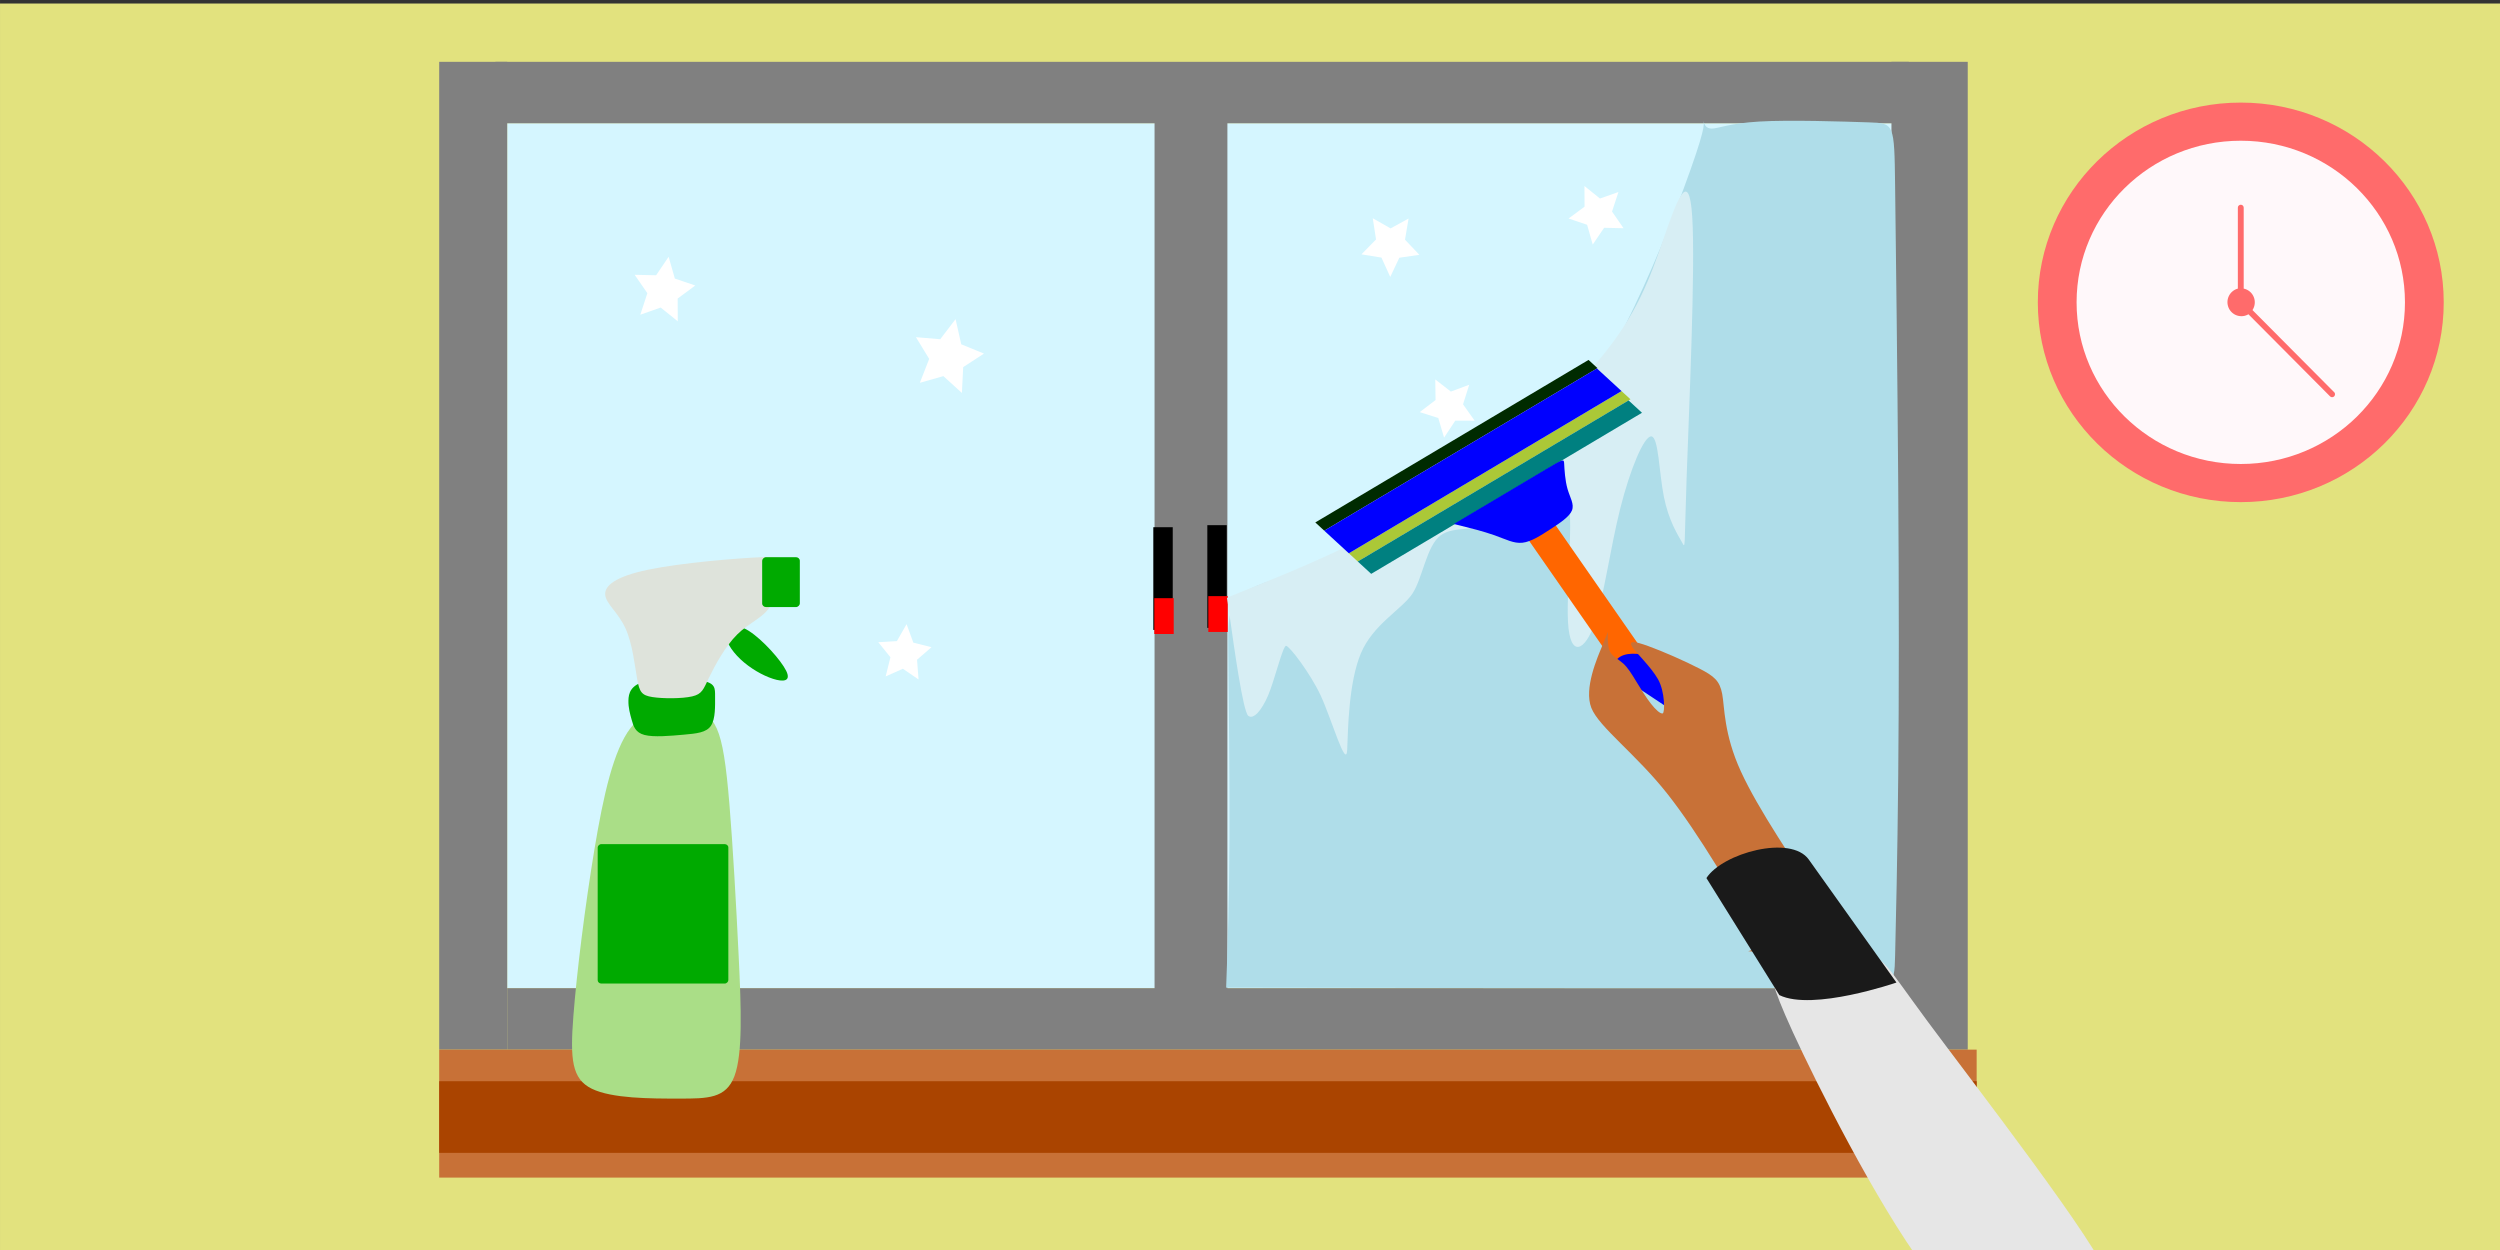 <?xml version="1.0" encoding="UTF-8" standalone="no"?>
<!-- Created with Inkscape (http://www.inkscape.org/) -->

<svg
   width="300"
   height="150"
   viewBox="0 0 79.375 39.688"
   version="1.1"
   id="SVGRoot"
   sodipodi:docname="nettoyage vitre Jamoh.svg"
   inkscape:version="1.1 (c68e22c387, 2021-05-23)"
   xmlns:inkscape="http://www.inkscape.org/namespaces/inkscape"
   xmlns:sodipodi="http://sodipodi.sourceforge.net/DTD/sodipodi-0.dtd"
   xmlns="http://www.w3.org/2000/svg"
   xmlns:svg="http://www.w3.org/2000/svg">
  <rect x="0" y="0" width="79.375" height="39.688" fill="#333333" stroke="none"/>
  <sodipodi:namedview
     id="namedview35402"
     pagecolor="#ffffff"
     bordercolor="#666666"
     borderopacity="1"
     inkscape:pageshadow="0"
     inkscape:pageopacity="1.0"
     inkscape:pagecheckerboard="0"
     inkscape:document-units="mm"
     showgrid="false"
     inkscape:zoom="2.3579016"
     inkscape:cx="148.22501"
     inkscape:cy="85.457341"
     inkscape:window-width="1366"
     inkscape:window-height="705"
     inkscape:window-x="-8"
     inkscape:window-y="-8"
     inkscape:window-maximized="1"
     inkscape:current-layer="layer1"
     units="px" />
  <defs
     id="defs35397">
    <inkscape:path-effect
       effect="bspline"
       id="path-effect27610"
       is_visible="true"
       lpeversion="1"
       weight="33.333"
       steps="2"
       helper_size="0"
       apply_no_weight="true"
       apply_with_weight="true"
       only_selected="false" />
    <inkscape:path-effect
       effect="bspline"
       id="path-effect27614"
       is_visible="true"
       lpeversion="1"
       weight="33.333"
       steps="2"
       helper_size="0"
       apply_no_weight="true"
       apply_with_weight="true"
       only_selected="false" />
    <inkscape:path-effect
       effect="bspline"
       id="path-effect27618"
       is_visible="true"
       lpeversion="1"
       weight="33.333"
       steps="2"
       helper_size="0"
       apply_no_weight="true"
       apply_with_weight="true"
       only_selected="false" />
    <inkscape:path-effect
       effect="bspline"
       id="path-effect27622"
       is_visible="true"
       lpeversion="1"
       weight="33.333"
       steps="2"
       helper_size="0"
       apply_no_weight="true"
       apply_with_weight="true"
       only_selected="false" />
    <inkscape:path-effect
       effect="bspline"
       id="path-effect31394"
       is_visible="true"
       lpeversion="1"
       weight="33.333"
       steps="2"
       helper_size="0"
       apply_no_weight="true"
       apply_with_weight="true"
       only_selected="false" />
    <inkscape:path-effect
       effect="bspline"
       id="path-effect32301"
       is_visible="true"
       lpeversion="1"
       weight="33.333"
       steps="2"
       helper_size="0"
       apply_no_weight="true"
       apply_with_weight="true"
       only_selected="false" />
    <inkscape:path-effect
       effect="bspline"
       id="path-effect28937"
       is_visible="true"
       lpeversion="1"
       weight="33.333"
       steps="2"
       helper_size="0"
       apply_no_weight="true"
       apply_with_weight="true"
       only_selected="false" />
    <inkscape:path-effect
       effect="bspline"
       id="path-effect29965"
       is_visible="true"
       lpeversion="1"
       weight="33.333"
       steps="2"
       helper_size="0"
       apply_no_weight="true"
       apply_with_weight="true"
       only_selected="false" />
    <inkscape:path-effect
       effect="bspline"
       id="path-effect29969"
       is_visible="true"
       lpeversion="1"
       weight="33.333"
       steps="2"
       helper_size="0"
       apply_no_weight="true"
       apply_with_weight="true"
       only_selected="false" />
  </defs>
  <g
     inkscape:label="Calque 1"
     inkscape:groupmode="layer"
     id="layer1">
    <rect
       style="fill:#e2e27e;stroke-width:0.8;stroke-linecap:round;stroke-linejoin:round;fill-opacity:1"
       id="rect894"
       width="79.446"
       height="39.611"
       x="0"
       y="0.112" />
    <path
       d="m 71.145,15.943 c 3.559,0 6.444,-2.84 6.444,-6.343 0,-3.503 -2.885,-6.343 -6.444,-6.343 -3.559,0 -6.444,2.84 -6.444,6.343 0,3.503 2.885,6.343 6.444,6.343 z"
       fill="#ff6b6b"
       id="path187-8"
       style="stroke-width:0.444" />
    <path
       d="m 71.145,14.732 c 2.879,0 5.213,-2.297 5.213,-5.132 0,-2.834 -2.334,-5.132 -5.213,-5.132 -2.879,0 -5.213,2.297 -5.213,5.132 0,2.834 2.334,5.132 5.213,5.132 z"
       fill="#fff8fa"
       id="path189-85"
       style="stroke-width:0.444" />
    <path
       d="M 74.108,12.451 71.517,9.845 c 0.04,-0.061 0.064,-0.13 0.071,-0.203 0.007,-0.072 -0.003,-0.145 -0.031,-0.213 -0.027,-0.067 -0.071,-0.127 -0.127,-0.173 -0.055,-0.046 -0.121,-0.078 -0.192,-0.093 V 6.593 c 0,-0.025 -0.01,-0.049 -0.027,-0.066 -0.017,-0.018 -0.041,-0.027 -0.066,-0.027 -0.025,0 -0.048,0.01 -0.066,0.027 -0.018,0.018 -0.027,0.041 -0.027,0.066 v 2.57 c -0.061,0.016 -0.118,0.045 -0.167,0.086 -0.049,0.04 -0.089,0.09 -0.117,0.147 -0.028,0.057 -0.044,0.119 -0.046,0.183 -0.002,0.064 0.01,0.127 0.034,0.186 0.024,0.059 0.061,0.112 0.107,0.155 0.046,0.043 0.101,0.076 0.161,0.096 0.06,0.02 0.124,0.027 0.186,0.021 0.063,-0.006 0.124,-0.027 0.178,-0.059 l 2.591,2.606 c 0.018,0.018 0.042,0.028 0.066,0.028 0.025,0 0.049,-0.01 0.066,-0.028 0.018,-0.018 0.027,-0.042 0.027,-0.067 0,-0.025 -0.01,-0.049 -0.027,-0.067 z"
       fill="#ff6b6b"
       id="path191-82"
       style="stroke-width:0.444" />
    <rect
       style="fill:#d5f6ff;fill-rule:evenodd;stroke:#000000;stroke-width:0.033;stroke-opacity:0"
       id="rect22474"
       width="44.875"
       height="27.463"
       x="16.103"
       y="3.913" />
    <rect
       style="fill:#808080;fill-rule:evenodd;stroke:#000000;stroke-width:0.031;stroke-opacity:0"
       id="rect22476"
       width="44.875"
       height="1.95"
       x="15.729"
       y="1.963" />
    <rect
       style="fill:#808080;fill-rule:evenodd;stroke:#000000;stroke-width:0.031;stroke-opacity:0"
       id="rect22476-1"
       width="44.875"
       height="1.95"
       x="16.103"
       y="31.376" />
    <rect
       style="fill:#808080;fill-rule:evenodd;stroke:#000000;stroke-width:0.035;stroke-opacity:0"
       id="rect22478"
       width="2.159"
       height="31.363"
       x="13.944"
       y="1.963" />
    <rect
       style="fill:#808080;fill-rule:evenodd;stroke:#000000;stroke-width:0.035;stroke-opacity:0"
       id="rect22480"
       width="2.422"
       height="31.363"
       x="60.054"
       y="1.963" />
    <rect
       style="fill:#808080;fill-rule:evenodd;stroke:#000000;stroke-width:0.033;stroke-opacity:0"
       id="rect22480-8"
       width="2.313"
       height="30.876"
       x="36.657"
       y="2.045" />
    <g
       id="g22992"
       transform="matrix(0.122,0,0,0.129,69.314,-118.126)"
       style="stroke:#000000;stroke-opacity:0">
      <rect
         style="fill:#000000;fill-rule:evenodd;stroke:#000000;stroke-width:0.265;stroke-opacity:0"
         id="rect22846"
         width="5.057"
         height="25.283"
         x="-268.003"
         y="1045.466" />
      <rect
         style="fill:#ff0000;fill-rule:evenodd;stroke:#000000;stroke-width:0.156;stroke-opacity:0"
         id="rect22846-7"
         width="5.057"
         height="8.816"
         x="-267.747"
         y="1062.933" />
    </g>
    <g
       id="g22992-5"
       transform="matrix(0.122,0,0,0.129,71.029,-118.191)"
       style="stroke:#000000;stroke-opacity:0">
      <rect
         style="fill:#000000;fill-rule:evenodd;stroke:#000000;stroke-width:0.265;stroke-opacity:0"
         id="rect22846-6"
         width="5.057"
         height="25.283"
         x="-268.003"
         y="1045.466" />
      <rect
         style="fill:#ff0000;fill-rule:evenodd;stroke:#000000;stroke-width:0.156;stroke-opacity:0"
         id="rect22846-7-5"
         width="5.057"
         height="8.816"
         x="-267.747"
         y="1062.933" />
    </g>
    <rect
       style="fill:#c87137;fill-rule:evenodd;stroke:#000000;stroke-width:0.027;stroke-opacity:0"
       id="rect27375"
       width="48.815"
       height="4.063"
       x="13.944"
       y="33.326" />
    <rect
       style="fill:#aa4400;fill-rule:evenodd;stroke:#000000;stroke-width:0.02;stroke-opacity:0"
       id="rect27375-9"
       width="48.815"
       height="2.275"
       x="13.944"
       y="34.329" />
    <g
       id="g17352-2-8"
       transform="matrix(-0.105,0,0,0.097,-1.051,-17.073)"
       style="stroke:#000000;stroke-opacity:0">
      <path
         style="fill:#aade87;stroke:#000000;stroke-width:0.511px;stroke-linecap:butt;stroke-linejoin:miter;stroke-opacity:0"
         d="m -217.639,407.912 c 4.82,-0.758 11.923,-0.758 16.997,6.442 5.074,7.2 8.118,21.599 10.908,39.787 2.791,18.189 5.327,40.166 6.342,54.376 1.015,14.21 0.507,20.651 -5.581,23.872 -6.088,3.221 -17.758,3.221 -26.383,3.221 -8.625,0 -14.206,0 -16.744,-7.389 -2.537,-7.389 -2.03,-22.167 -1.269,-39.219 0.761,-17.052 1.776,-36.377 2.791,-49.639 1.015,-13.262 2.029,-20.462 3.805,-24.82 1.776,-4.358 4.313,-5.874 9.133,-6.631 z"
         id="path15586-4-5"
         inkscape:path-effect="#path-effect27610"
         inkscape:original-d="m -219.92237,407.15412 c 7.10379,4.3e-4 14.20698,4.3e-4 21.30961,0 3.04486,14.39989 6.08902,28.79872 9.13266,43.19746 2.53749,21.97852 5.0743,43.95572 7.61058,65.93294 -0.50681,6.44229 -1.01417,12.88388 -1.52214,19.32521 -11.66915,4.3e-4 -23.33844,4.3e-4 -35.0086,0 -5.5806,4.3e-4 -11.16158,4.3e-4 -16.74325,0 0.50799,-14.77793 1.01535,-29.55574 1.52213,-44.33424 1.01537,-19.32516 2.03007,-38.64996 3.04421,-57.97555 1.01539,-7.19928 2.03008,-14.39872 3.04424,-21.59874 2.53752,-1.51526 5.07429,-3.03093 7.61056,-4.54708 z" />
      <path
         style="fill:#00aa00;stroke:#000000;stroke-width:0.199px;stroke-linecap:butt;stroke-linejoin:miter;stroke-opacity:0"
         d="m -226.234,404.117 c -2e-5,2.903 -0.15,7.162 1.241,9.433 1.391,2.271 4.324,2.556 8.309,2.944 3.984,0.387 9.019,0.876 11.806,0.081 2.787,-0.796 3.326,-2.876 3.852,-4.908 0.526,-2.032 1.04,-4.017 0.996,-6.364 -0.044,-2.347 -0.645,-5.057 -5.156,-6.315 -4.51,-1.258 -12.93,-1.065 -17.064,-0.194 -4.135,0.871 -3.984,2.42 -3.984,5.323 z"
         id="path15594-0-7"
         inkscape:path-effect="#path-effect27614"
         inkscape:original-d="m -226.08379,402.76177 c -0.1501,4.25848 -0.30046,8.51705 -0.45103,12.77477 2.93311,0.28525 5.8662,0.57011 8.79925,0.85512 5.03538,0.48928 10.07039,0.97857 15.10588,1.46759 0.53897,-2.08015 1.0774,-4.16036 1.61599,-6.24056 0.51382,-1.98446 1.02781,-3.9689 1.5413,-5.95356 -0.60113,-2.70946 -1.20261,-5.41936 -1.80418,-8.12941 -8.4194,0.19381 -16.83864,0.38735 -25.25824,0.58068 0.15057,1.5487 0.30086,3.09715 0.45103,4.64537 z"
         sodipodi:nodetypes="ccccccccc" />
      <path
         style="fill:#00aa00;stroke:#000000;stroke-width:0.226px;stroke-linecap:butt;stroke-linejoin:miter;stroke-opacity:0"
         d="m -236.519,382.572 c -4.089,2.823 -9.658,9.553 -11.224,13.027 -1.566,3.474 0.87,3.691 4.002,2.605 3.132,-1.086 6.96,-3.474 9.831,-6.405 2.871,-2.931 4.785,-6.405 4.437,-8.685 -0.348,-2.28 -2.958,-3.365 -7.047,-0.543 z"
         id="path15598-1-1"
         inkscape:path-effect="#path-effect27618"
         inkscape:original-d="m -235.03956,378.66329 c -5.56817,6.73094 -11.13654,13.46163 -16.70512,20.19205 2.43642,0.21737 4.87254,0.43449 7.30849,0.65135 3.82853,-2.38809 7.65671,-4.77635 11.48477,-7.1649 1.91437,-3.47372 3.82846,-6.94756 5.74238,-10.4217 -2.61002,-1.08538 -5.22014,-2.17095 -7.83052,-3.2568 z" />
      <path
         style="fill:#dee3db;stroke:#000000;stroke-width:0.226px;stroke-linecap:butt;stroke-linejoin:miter;stroke-opacity:0"
         d="m -245.48,362.162 c 0.87,3.257 0.696,8.902 2.697,12.484 2.001,3.582 6.178,5.102 9.832,9.011 3.654,3.908 6.786,10.205 8.526,14.113 1.74,3.908 2.088,5.428 5.133,6.188 3.045,0.76 8.788,0.76 12.007,0.217 3.219,-0.543 3.915,-1.628 4.611,-5.862 0.696,-4.234 1.392,-11.616 3.567,-16.718 2.175,-5.102 5.829,-7.925 6.09,-10.856 0.261,-2.931 -2.871,-5.971 -12.964,-8.25 -10.093,-2.28 -27.146,-3.8 -34.715,-4.125 -7.569,-0.326 -5.655,0.543 -4.785,3.8 z"
         id="path15590-6-7"
         inkscape:path-effect="#path-effect27622"
         inkscape:original-d="m -244.43618,359.77396 c -0.17381,5.64535 -0.34782,11.29043 -0.52204,16.93528 4.17656,1.52011 8.35276,3.0399 12.52884,4.55948 3.13248,6.29684 6.26462,12.59314 9.39663,18.88933 0.34823,1.52013 0.69625,3.03991 1.04407,4.55949 5.7427,2.7e-4 11.48497,2.7e-4 17.22715,0 0.69627,-1.08538 1.3923,-2.17095 2.08814,-3.25677 0.69627,-7.38194 1.3923,-14.76383 2.08814,-22.14613 3.65452,-2.82232 7.30869,-5.64483 10.96274,-8.46762 -3.13207,-3.03947 -6.26422,-6.07908 -9.39663,-9.11898 -17.05328,-1.51961 -34.10609,-3.0394 -51.15943,-4.55949 1.91438,0.86874 3.82845,1.73721 5.74239,2.60541 z" />
      <rect
         style="fill:#00aa00;fill-rule:evenodd;stroke:#000000;stroke-width:0.065;stroke-opacity:0"
         id="rect16492-6-5"
         width="11.392"
         height="16.338"
         x="-251.863"
         y="358.387"
         ry="1.184" />
      <rect
         style="fill:#00aa00;fill-rule:evenodd;stroke:#000000;stroke-width:0.265;stroke-opacity:0"
         id="rect16813-1-1"
         width="39.509"
         height="45.64"
         x="-230.243"
         y="452.312"
         ry="1.102" />
    </g>
    <path
       style="fill:#afdde9;stroke:#000000;stroke-width:0.032px;stroke-linecap:butt;stroke-linejoin:miter;stroke-opacity:0"
       d="m 54.085,3.843 c 0.025,0.093 0.07,0.258 -0.638,2.171 -0.708,1.913 -2.612,6.725 -4.985,8.939 -2.373,2.214 -6.037,2.872 -7.758,3.371 -1.722,0.498 -1.722,0.876 -1.706,2.354 0.015,1.478 0.046,4.057 0.037,6.02 -0.009,1.964 -0.057,3.312 -0.081,3.986 -0.024,0.674 -0.024,0.674 -0.024,0.674 2.867,0.006 5.735,0.011 9.271,0.014 3.536,0.003 7.74,0.003 9.842,0.003 2.102,0 2.102,0 2.127,-1.029 0.025,-1.029 0.074,-3.088 0.099,-5.688 0.025,-2.6 0.025,-5.742 0,-9.29 -0.025,-3.548 -0.074,-7.5 -0.099,-9.478 -0.025,-1.978 -0.025,-1.978 -0.841,-2.005 -0.816,-0.027 -2.515,-0.083 -3.473,-0.026 -0.958,0.057 -1.309,0.224 -1.507,0.224 -0.198,1.895e-4 -0.238,-0.148 -0.263,-0.241 -0.025,-0.093 -0.025,-0.093 -2e-6,1e-6 z"
       id="path31392"
       inkscape:path-effect="#path-effect31394"
       inkscape:original-d="m 54.060267,3.7507997 c 0.05022,0.185192 0.09489,0.350781 0.134725,0.4993502 -1.454732,3.6770271 -3.359159,8.4893651 -4.882772,12.3383731 -3.222202,0.579259 -6.886287,1.237365 -10.329476,1.856003 3.1e-5,0.377808 3.1e-5,0.755564 0,1.133295 0.03053,2.57871 0.06103,5.157292 0.0915,7.735886 -0.04827,1.348505 -0.09657,2.69701 -0.144887,4.045375 3.1e-5,3.8e-5 0,0 0,0 0,0 5.734896,0.01157 8.602345,0.0172 4.204076,3.8e-5 8.407869,3.8e-5 12.611996,0 3.2e-5,3.8e-5 3.2e-5,3.8e-5 0,0 0.04949,-2.058371 0.09895,-4.116743 0.148376,-6.175114 3.2e-5,-3.141636 3.2e-5,-6.283401 0,-9.425166 -0.04914,-3.954246 -0.09856,-7.9063102 -0.148372,-11.8627128 3.17e-4,2.36e-4 3.18e-4,2.365e-4 1e-6,1.6e-6 C 58.511709,3.859164 56.825161,3.4367107 55.247283,3.7508006 54.896584,3.9176065 54.545821,4.0840564 54.194994,4.2501499 54.150435,4.0840562 54.110481,3.9359917 54.060269,3.7507997 Z"
       sodipodi:nodetypes="scscccccsscsscsaas" />
    <path
       style="fill:#d7eef4;stroke:#000000;stroke-width:0.035px;stroke-linecap:butt;stroke-linejoin:miter;stroke-opacity:0"
       d="m 40.028,18.541 c 1.075,-0.435 3.224,-1.305 5.327,-2.603 2.103,-1.298 4.159,-3.026 5.393,-4.485 1.234,-1.459 1.645,-2.65 2.056,-3.836 0.411,-1.186 0.822,-2.367 0.925,-0.73 0.103,1.638 -0.103,6.095 -0.18,8.323 -0.077,2.228 -0.026,2.228 -0.148,2.004 -0.123,-0.224 -0.42,-0.672 -0.574,-1.449 -0.154,-0.777 -0.166,-1.882 -0.394,-1.909 -0.228,-0.027 -0.673,1.023 -0.993,2.301 -0.32,1.278 -0.515,2.782 -0.812,3.642 -0.297,0.86 -0.777,1.12 -0.843,-0.036 -0.066,-1.156 0.233,-3.627 -0.072,-4.304 -0.305,-0.677 -1.178,0.521 -2,0.998 -0.822,0.476 -1.516,0.212 -1.968,0.538 -0.453,0.326 -0.572,1.359 -0.902,1.855 -0.331,0.497 -1.25,0.973 -1.636,1.896 -0.386,0.923 -0.406,2.381 -0.433,3.053 -0.027,0.672 -0.508,-1.001 -0.842,-1.716 -0.334,-0.715 -0.992,-1.572 -1.098,-1.578 -0.106,-0.005 -0.367,1.101 -0.572,1.577 -0.206,0.476 -0.463,0.775 -0.63,0.645 -0.167,-0.13 -0.462,-2.265 -0.56,-2.961 -0.098,-0.697 -0.109,-0.744 -0.114,-0.767 -0.005,-0.024 -0.005,-0.024 1.07,-0.458 z"
       id="path32299"
       inkscape:path-effect="#path-effect32301"
       inkscape:original-d="m 38.953557,18.975625 c 2.14967,-0.869752 4.299307,-1.739541 6.448912,-2.609383 2.056139,-1.727083 4.112246,-3.454219 6.16832,-5.181393 0.411252,-1.191076 0.822474,-2.3822032 1.233663,-3.573356 0.411258,-1.1811649 0.822483,-2.3623555 1.233677,-3.5435847 -0.205582,4.4568225 -0.411198,8.9135937 -0.616845,13.3703527 0.05143,3.8e-5 0.102831,3.8e-5 0.154208,0 -0.29694,-0.448265 -0.593888,-0.896515 -0.890881,-1.34483 -0.01148,-1.105259 -0.02288,-2.210582 -0.03436,-3.315879 -0.444848,1.050665 -0.889763,2.10137 -1.334687,3.151997 -0.194856,1.504443 -0.389747,3.0089 -0.58467,4.513292 -0.285564,0.425203 -0.879302,0.47621 -1.319009,0.714263 0.308451,-2.549852 0.607306,-5.020649 0.925247,-7.649556 -0.928498,1.275068 -1.801207,2.473445 -2.701859,3.710115 -0.744233,-0.283777 -1.437361,-0.548078 -2.232796,-0.851421 -0.109832,0.954759 -0.228707,1.987698 -0.308417,2.68003 -0.58165,0.301144 -1.50103,0.77707 -2.251589,1.165547 -0.02048,1.457756 -0.04099,2.915487 -0.06153,4.373179 -0.877208,0.130049 -0.513995,-1.786653 -0.77104,-2.68003 -0.411188,-0.535971 -0.595105,-1.757305 -1.233664,-1.608026 -0.04799,0.203976 -0.308385,1.309711 -0.462623,1.964521 -0.256981,0.298083 -0.513996,0.596155 -0.77104,0.894174 C 38.30794,22.75811 39.17079,20.46319 38.98485,19.116908 c -0.01036,-0.04706 -0.02082,-0.09416 -0.03128,-0.141283 z"
       sodipodi:nodetypes="aaaaaasassassacsaaaaaaaa" />
    <path
       sodipodi:type="star"
       style="fill:#ffffff;fill-rule:evenodd;stroke:#000000;stroke-opacity:0"
       id="path33962"
       inkscape:flatsided="false"
       sodipodi:sides="5"
       sodipodi:cx="-1204.0447"
       sodipodi:cy="4467.3882"
       sodipodi:r1="32.051498"
       sodipodi:r2="16.025749"
       sodipodi:arg1="1.1071487"
       sodipodi:arg2="1.7354672"
       inkscape:rounded="0"
       inkscape:randomized="0"
       transform="matrix(0.032,0,0,0.034,59.59,-142.664)"
       inkscape:transform-center-x="-0.4295855"
       inkscape:transform-center-y="-0.39029983"
       d="m -1189.711,4496.056 -16.961,-12.859 -20.208,6.682 6.988,-20.104 -12.6,-17.154 21.28,0.434 12.421,-17.284 6.163,20.372 20.276,6.472 -17.471,12.157 z" />
    <path
       sodipodi:type="star"
       style="fill:#ffffff;fill-rule:evenodd;stroke:#000000;stroke-opacity:0"
       id="path33964"
       inkscape:flatsided="false"
       sodipodi:sides="5"
       sodipodi:cx="-922.14539"
       sodipodi:cy="4529.5015"
       sodipodi:r1="36.387821"
       sodipodi:r2="18.193913"
       sodipodi:arg1="1.1659045"
       sodipodi:arg2="1.7942231"
       inkscape:rounded="0"
       inkscape:randomized="0"
       transform="matrix(0.032,0,0,0.034,59.59,-142.664)"
       inkscape:transform-center-x="-0.65920239"
       inkscape:transform-center-y="-0.2695828"
       d="m -907.812,4562.947 -18.365,-15.704 -23.348,6.226 9.26,-22.319 -13.136,-20.281 24.088,1.91 15.229,-18.761 5.627,23.5 22.548,8.687 -20.611,12.614 z" />
    <path
       sodipodi:type="star"
       style="fill:#ffffff;fill-rule:evenodd;stroke:#000000;stroke-opacity:0"
       id="path33966"
       inkscape:flatsided="false"
       sodipodi:sides="5"
       sodipodi:cx="-965.14697"
       sodipodi:cy="4806.623"
       sodipodi:r1="27.860027"
       sodipodi:r2="13.930014"
       sodipodi:arg1="1.0303768"
       sodipodi:arg2="1.6586954"
       inkscape:rounded="0"
       inkscape:randomized="0"
       transform="matrix(0.032,0,0,0.034,59.59,-142.664)"
       inkscape:transform-center-x="-0.19996688"
       inkscape:transform-center-y="-0.5110182"
       d="m -950.813,4830.513 -15.557,-10.014 -17.068,7.138 4.716,-17.89 -12.063,-14.027 18.471,-1.043 9.613,-15.808 6.7,17.245 18.004,4.257 -14.331,11.701 z" />
    <path
       sodipodi:type="star"
       style="fill:#ffffff;fill-rule:evenodd;stroke:#000000;stroke-opacity:0"
       id="path33968"
       inkscape:flatsided="false"
       sodipodi:sides="5"
       sodipodi:cx="-482.57349"
       sodipodi:cy="4424.3867"
       sodipodi:r1="30.218443"
       sodipodi:r2="15.109221"
       sodipodi:arg1="0.32175055"
       sodipodi:arg2="0.95006909"
       inkscape:rounded="0"
       inkscape:randomized="0"
       transform="matrix(0.032,0,0,0.034,59.59,-142.664)"
       inkscape:transform-center-x="0.018753875"
       inkscape:transform-center-y="0.74560857"
       d="m -453.906,4433.943 -19.88,2.735 -9.017,17.927 -8.744,-18.062 -19.836,-3.036 14.476,-13.898 -3.242,-19.803 17.691,9.473 17.832,-9.203 -3.542,19.752 z" />
    <path
       sodipodi:type="star"
       style="fill:#ffffff;fill-rule:evenodd;stroke:#000000;stroke-opacity:0"
       id="path33970"
       inkscape:flatsided="false"
       sodipodi:sides="5"
       sodipodi:cx="-544.68689"
       sodipodi:cy="4596.3931"
       sodipodi:r1="28.667732"
       sodipodi:r2="14.333866"
       sodipodi:arg1="1.5707963"
       sodipodi:arg2="2.1991149"
       inkscape:rounded="0"
       inkscape:randomized="0"
       transform="matrix(0.032,0.005,-0.005,0.034,86.405,-140.634)"
       inkscape:transform-center-x="0.13930817"
       inkscape:transform-center-y="0.67555378"
       d="m -544.687,4625.061 -8.425,-17.071 -18.839,-2.737 13.632,-13.288 -3.218,-18.763 16.85,8.859 16.85,-8.859 -3.218,18.763 13.632,13.288 -18.839,2.737 z" />
    <path
       sodipodi:type="star"
       style="fill:#ffffff;fill-rule:evenodd;stroke:#000000;stroke-opacity:0"
       id="path33975"
       inkscape:flatsided="false"
       sodipodi:sides="5"
       sodipodi:cx="-277.1214"
       sodipodi:cy="4395.7188"
       sodipodi:r1="29.063168"
       sodipodi:r2="14.531584"
       sodipodi:arg1="1.735945"
       sodipodi:arg2="2.3642635"
       inkscape:rounded="0"
       inkscape:randomized="0"
       transform="matrix(0.032,0,0,0.034,59.59,-142.664)"
       inkscape:transform-center-x="0.39064826"
       inkscape:transform-center-y="0.35275932"
       d="m -281.899,4424.386 -5.58,-18.476 -18.383,-5.877 15.847,-11.016 -0.091,-19.3 15.374,11.667 18.327,-6.05 -6.345,18.227 11.418,15.56 -19.296,-0.402 z" />
    <rect
       style="fill:#002b00;fill-rule:evenodd;stroke:#000000;stroke-width:0.02;stroke-opacity:0"
       id="rect28678"
       width="10.099"
       height="0.386"
       x="16.774"
       y="37.163"
       transform="matrix(0.859,-0.511,0.736,0.677,0,0)" />
    <rect
       style="fill:#abc837;fill-rule:evenodd;stroke:#000000;stroke-width:0.02;stroke-opacity:0"
       id="rect28678-7"
       width="10.079"
       height="0.386"
       x="16.774"
       y="38.61"
       transform="matrix(0.859,-0.511,0.736,0.677,0,0)" />
    <rect
       style="fill:#0000ff;fill-rule:evenodd;stroke:#000000;stroke-width:0.019;stroke-opacity:0"
       id="rect28704"
       width="10.079"
       height="1.061"
       x="16.774"
       y="37.549"
       transform="matrix(0.859,-0.511,0.736,0.677,0,0)" />
    <rect
       style="fill:#008080;fill-rule:evenodd;stroke:#000000;stroke-width:0.018;stroke-opacity:0"
       id="rect28706"
       width="10.009"
       height="0.579"
       x="16.774"
       y="38.995"
       transform="matrix(0.859,-0.511,0.736,0.677,0,0)" />
    <rect
       style="fill:#ff6600;fill-rule:evenodd;stroke:#000000;stroke-width:0.019;stroke-opacity:0"
       id="rect28708"
       width="1.016"
       height="7.135"
       x="31.387"
       y="31.488"
       transform="matrix(0.95,-0.311,0.571,0.821,0,0)" />
    <path
       style="fill:#0000ff;stroke:#000000;stroke-width:0.019px;stroke-linecap:butt;stroke-linejoin:miter;stroke-opacity:0"
       d="m 46.16,16.637 c 0,0 0,0 0.582,-0.346 0.582,-0.346 1.747,-1.039 2.33,-1.385 0.582,-0.346 0.582,-0.346 0.591,-0.173 0.009,0.174 0.027,0.521 0.107,0.796 0.08,0.275 0.22,0.478 0.139,0.679 -0.081,0.201 -0.384,0.399 -0.688,0.597 -0.304,0.198 -0.608,0.397 -0.884,0.427 -0.276,0.03 -0.525,-0.109 -0.883,-0.236 -0.358,-0.127 -0.826,-0.243 -1.06,-0.301 -0.234,-0.058 -0.234,-0.058 -0.234,-0.058 z"
       id="path28935"
       inkscape:path-effect="#path-effect28937"
       inkscape:original-d="m 46.159735,16.636504 c 3.3e-5,5e-6 3.3e-5,5e-6 0,0 1.164781,-0.692723 2.329545,-1.385463 3.494288,-2.078219 3.3e-5,5e-6 3.3e-5,5e-6 0,0 0.01825,0.347429 0.03648,0.694786 0.05468,1.042179 0.140793,0.202881 0.281553,0.405729 0.422293,0.608602 -0.303154,0.19822 -0.606342,0.396409 -0.909523,0.594611 -0.304071,0.198783 -0.608137,0.397568 -0.912235,0.596346 -0.248622,-0.138687 -0.497291,-0.277386 -0.745987,-0.416086 -0.467807,-0.115808 -0.935678,-0.231621 -1.403511,-0.347433 z"
       sodipodi:nodetypes="sccsascsas" />
    <rect
       style="fill:#0000ff;fill-rule:evenodd;stroke:#000000;stroke-width:0.013;stroke-opacity:0"
       id="rect28708-9"
       width="1.147"
       height="3.129"
       x="11.736"
       y="49.052"
       ry="0.647"
       transform="matrix(0.86,-0.51,0.833,0.553,0,0)" />
    <path
       style="fill:#c87137;stroke:#000000;stroke-width:0.055px;stroke-linecap:butt;stroke-linejoin:miter;stroke-opacity:0"
       d="m 58.617,29.068 c -0.069,0.025 -2.049,0.748 -3.109,1.134 0,0 0,0 0,0 0,0 0.626,0.039 0.626,0.039 -1.095,-1.881 -2.191,-3.762 -3.189,-5.03 -0.998,-1.267 -2.18,-2.125 -2.42,-2.737 -0.24,-0.612 0.186,-1.588 0.362,-2.004 0.176,-0.416 0.167,-0.435 0.164,-0.398 -0.003,0.037 -0.02,0.457 0.065,0.618 0.086,0.162 0.267,0.237 0.418,0.373 0.151,0.136 0.271,0.332 0.414,0.568 0.144,0.235 0.311,0.51 0.468,0.71 0.156,0.2 0.301,0.326 0.374,0.311 0.073,-0.014 0.079,-0.691 -0.15,-1.09 -0.229,-0.399 -0.685,-0.82 -0.817,-1.025 -0.132,-0.205 0.065,-0.186 0.522,-0.019 0.457,0.166 1.145,0.468 1.612,0.709 0.467,0.241 0.644,0.387 0.723,0.805 0.079,0.418 0.047,1.269 0.593,2.46 0.546,1.191 1.665,2.852 2.785,4.512 0,0 0.627,0.039 0.557,0.064 z"
       id="path623-7-7-5-7"
       inkscape:path-effect="#path-effect29965"
       inkscape:original-d="m 58.686512,29.043082 c 0.192531,0.958901 -3.178088,1.159383 -3.178088,1.159383 v 0 l 0.626445,0.03889 c 0,0 -2.190464,-3.762239 -3.285821,-5.643249 -0.767732,-0.83702 -2.082813,-1.511461 -2.853996,-2.071114 0.290574,-0.664915 0.716898,-1.64052 1.075331,-2.460812 -0.0057,-0.01113 -0.01524,-0.0302 -0.01702,-0.03371 -0.0032,0.07738 -0.02082,0.497066 -0.03124,0.745616 0.181519,0.07511 0.362947,0.150277 0.544379,0.225372 0.119987,0.19645 0.239965,0.392912 0.359949,0.589377 0.16755,0.27433 0.335101,0.548674 0.502669,0.823038 0.145052,0.125653 0.290028,0.25123 0.435065,0.376861 0.440778,-0.150577 0.18024,-0.82938 0.01009,-1.203592 -0.46116,-0.425696 -0.917116,-0.84661 -1.383532,-1.277188 0.201748,0.01995 0.398958,0.03935 0.598427,0.05899 0.715167,0.313302 1.403139,0.614663 2.145474,0.939836 0.191145,0.157628 0.368241,0.303663 0.552396,0.455514 0.332139,0.697309 -0.29932,1.52548 -0.08502,2.255814 1.119385,1.660637 3.357975,4.982086 3.357975,4.982086 z"
       sodipodi:nodetypes="aacaasassccsaasasaaaa" />
    <path
       style="fill:#e6e6e6;stroke:#000000;stroke-width:0.054px;stroke-linecap:butt;stroke-linejoin:miter;stroke-opacity:0"
       d="m 56.256,30.915 c 0.004,0.167 0.012,0.507 1.001,2.565 0.989,2.058 2.96,5.847 4.451,7.524 1.491,1.677 2.504,1.244 3.463,0.936 0.958,-0.308 1.89,-0.495 1.754,-1.356 -0.136,-0.86 -4.365,-6.315 -5.729,-8.162 -1.364,-1.847 -1.383,-2.055 -1.983,-2.059 -0.6,-0.004 -1.781,0.19 -2.371,0.287 -0.59,0.097 -0.59,0.097 -0.587,0.264 z"
       id="path3308-84-2-9"
       inkscape:path-effect="#path-effect29969"
       inkscape:original-d="m 56.252144,30.748483 c 0.0075,0.333985 -0.0622,0.675668 0.02289,1.001942 1.970678,3.788062 3.941693,7.577047 5.911852,11.36466 1.012602,-0.432837 2.025388,-0.86616 3.037196,-1.299473 0.886283,-0.274509 1.836763,-0.369661 2.75519,-0.555014 1.832364,-3.878701 -5.41946,-6.990519 -8.129105,-10.485534 -0.07786,-0.193036 -0.0371,-0.406563 -0.05552,-0.609833 -1.180944,0.194413 -2.361775,0.388833 -3.542509,0.583252 z"
       sodipodi:nodetypes="aaaaaaaa" />
    <path
       style="fill:#1a1a1a;fill-opacity:1;stroke:none;stroke-width:0.256px;stroke-linecap:butt;stroke-linejoin:miter;stroke-opacity:1"
       d="m 54.179,27.879 2.316,3.716 c 1.058,0.519 3.717,-0.399 3.717,-0.399 l -2.783,-3.905 c -0.57,-0.8 -2.742,-0.203 -3.25,0.588 z"
       id="path1951"
       sodipodi:nodetypes="cccsc" />
  </g>
</svg>
